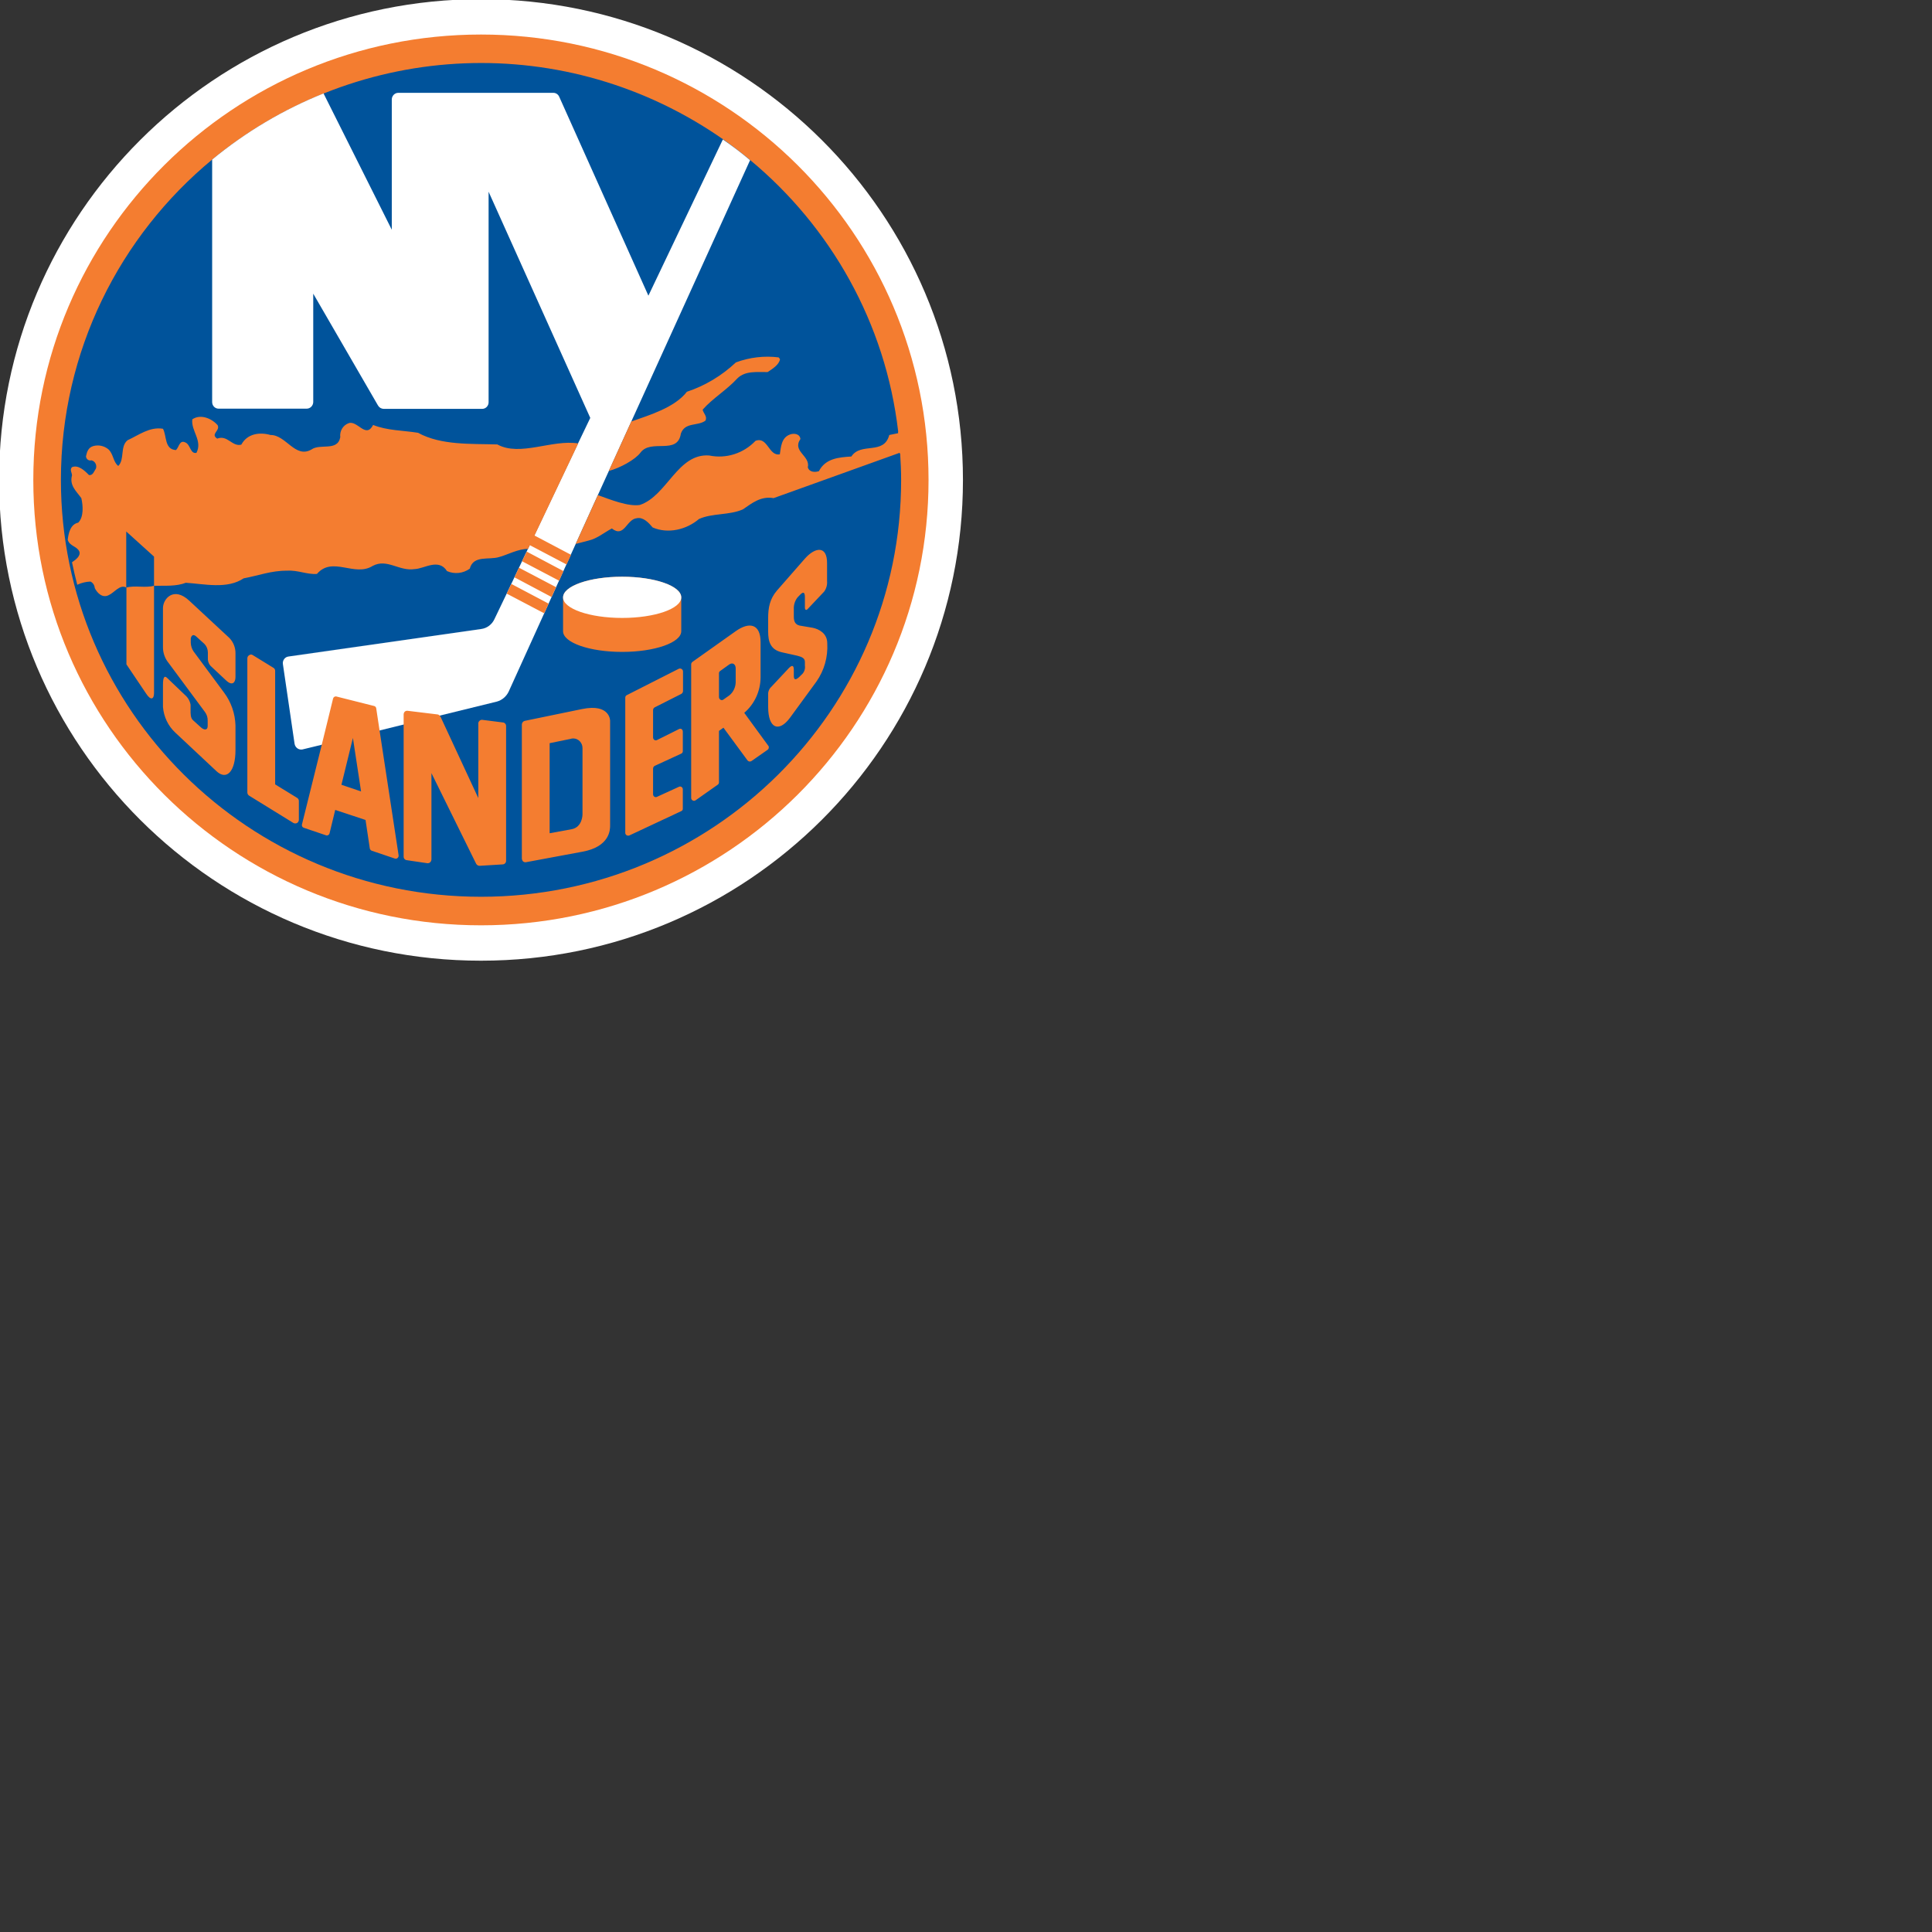 <?xml version="1.0" encoding="UTF-8" standalone="no"?>
<svg
   width="200"
   height="200"
   viewBox="0 0 52.917 52.917"
   version="1.1"
   id="svg8"
   inkscape:version="1.2.1 (9c6d41e410, 2022-07-14)"
   sodipodi:docname="IslandersCircle.svg"
   xmlns:inkscape="http://www.inkscape.org/namespaces/inkscape"
   xmlns:sodipodi="http://sodipodi.sourceforge.net/DTD/sodipodi-0.dtd"
   xmlns="http://www.w3.org/2000/svg"
   xmlns:svg="http://www.w3.org/2000/svg"
   xmlns:rdf="http://www.w3.org/1999/02/22-rdf-syntax-ns#"
   xmlns:cc="http://creativecommons.org/ns#"
   xmlns:dc="http://purl.org/dc/elements/1.1/">
  <rect x="0" y="0" width="52.917" height="52.917" fill="#333333" stroke="none"/>
  <defs
     id="defs2" />
  <sodipodi:namedview
     id="base"
     pagecolor="#ffffff"
     bordercolor="#666666"
     borderopacity="1.0"
     inkscape:pageopacity="0.0"
     inkscape:pageshadow="2"
     inkscape:zoom="2.8"
     inkscape:cx="10.178571"
     inkscape:cy="69.642857"
     inkscape:document-units="mm"
     inkscape:current-layer="layer1"
     inkscape:document-rotation="0"
     showgrid="false"
     units="px"
     inkscape:window-width="1920"
     inkscape:window-height="1017"
     inkscape:window-x="1912"
     inkscape:window-y="-8"
     inkscape:window-maximized="1"
     inkscape:showpageshadow="2"
     inkscape:pagecheckerboard="true"
     inkscape:deskcolor="#d1d1d1" />
  <g
     inkscape:label="Layer 1"
     inkscape:groupmode="layer"
     id="layer1">
    <g
       inkscape:export-ydpi="96.000008"
       inkscape:export-xdpi="96.000008"
       transform="matrix(0.088,0,0,0.091,-11.465,-5.055)"
       id="g882"
       style="clip-rule:evenodd;fill-rule:evenodd"
       inkscape:export-filename="IslandersCircle.png">
      <path
         d="m 280,55.294 c -82.836,0 -150,64.804 -150,144.736 0,79.871 67.164,144.675 150,144.675 82.836,0 150,-64.804 150,-144.675 C 430,120.099 362.836,55.294 280,55.294 Z"
         fill="#ffffff"
         id="path853" />
      <path
         d="m 280,65.944 c -76.966,0 -139.35,60.024 -139.35,134.086 0,74.002 62.384,134.026 139.35,134.026 76.906,0 139.29,-60.024 139.29,-134.026 C 419.29,125.968 356.906,65.944 280,65.944 Z"
         fill="#f47d30"
         id="path855" />
      <path
         d="m 410.334,192.104 c -0.182,-2.239 -0.303,-4.417 -0.545,-6.595 h 0.061 c -3.933,-32.795 -21.057,-61.718 -46.107,-81.807 -2.723,-2.178 -5.506,-4.236 -8.411,-6.232 -48.545,-32.736 -113.126,-30.253 -159.016,6.111 -28.741,22.993 -47.075,57.664 -47.075,96.45 0,69.282 58.511,125.433 130.758,125.433 72.186,0 130.758,-56.152 130.758,-125.433 0,-2.662 -0.121,-5.325 -0.303,-7.987 l -0.121,0.061 z"
         fill="#00539b"
         id="path857" />
      <path
         d="m 267.112,270.946 17.85,-4.236 c 1.576,-0.428 2.897,-1.507 3.63,-2.965 l 11.073,-23.598 9.802,-20.875 6.898,-14.703 3.388,-7.2 7.019,-14.946 36.971,-78.661 c -2.718,-2.218 -5.546,-4.298 -8.471,-6.232 l -23.175,47.015 -27.773,-59.903 c -0.328,-0.704 -1.039,-1.155 -1.815,-1.15 h -48.286 c -1.092,0.009 -1.988,0.905 -1.997,1.997 v 39.209 L 230.988,83.673 c -12.496,4.847 -24.186,11.559 -34.671,19.907 v 72.973 c -0.012,1.084 0.87,1.985 1.954,1.997 h 27.452 c 1.112,0.016 2.04,-0.884 2.057,-1.997 v -32.614 l 20.149,33.643 c 0.366,0.623 1.032,1.014 1.755,1.029 h 30.699 c 1.076,0 1.964,-0.878 1.976,-1.954 v -63.394 l 31.646,68.072 -3.812,7.685 -22.207,45.2 -3.812,7.685 c -0.776,1.624 -2.329,2.743 -4.115,2.965 l -60.024,8.29 c -1.081,0.146 -1.85,1.156 -1.704,2.236 l 0.01,0.064 3.63,23.961 c 0.17,0.999 1.045,1.738 2.058,1.738 l 0.351,-0.03 0.072,-0.013 5.93,-1.392 36.728,-8.774 z"
         fill="#ffffff"
         id="path859" />
      <path
         d="m 248.415,275.363 -1.029,-6.595 c -0.04,-0.36 -0.311,-0.654 -0.666,-0.726 l -11.678,-2.844 c -0.455,-0.138 -0.942,0.121 -1.081,0.576 l -0.008,0.029 -3.509,13.856 -6.172,24.022 c -0.122,0.439 0.138,0.9 0.577,1.022 l 0.028,0.007 6.837,2.239 c 0.237,0.101 0.509,0.079 0.726,-0.061 0.219,-0.105 0.376,-0.307 0.424,-0.545 l 1.755,-7.019 9.439,3.025 1.331,8.592 c 0.078,0.309 0.305,0.559 0.605,0.666 l 7.2,2.36 c 0.294,0.095 0.617,0.025 0.847,-0.182 0.246,-0.207 0.362,-0.531 0.303,-0.847 l -5.93,-37.576 z m 41.993,-46.047 11.557,5.93 1.392,-2.965 -11.557,-5.869 z m 15.248,-1.876 -11.436,-5.869 -1.452,2.904 11.557,5.869 z m -4.599,9.802 -11.618,-5.93 -1.452,2.904 11.678,5.93 z m 28.56,-45.441 c 3.267,-4.296 11.557,0.847 12.586,-5.748 1.271,-3.509 5.204,-2.178 7.624,-3.873 0.726,-1.271 -0.605,-2.178 -0.847,-3.328 3.146,-3.449 7.443,-5.869 10.831,-9.439 2.481,-2.36 6.232,-1.815 9.379,-1.876 1.452,-0.908 3.57,-2.178 3.873,-3.873 l -0.424,-0.545 c -4.495,-0.539 -9.053,-0.02 -13.312,1.513 -4.393,4.001 -9.593,7.014 -15.248,8.834 -3.812,4.78 -11.678,7.019 -17.305,8.955 l -7.019,14.885 c 3.57,-0.908 8.29,-3.449 9.863,-5.506 z m -19.363,-2.783 c -8.108,-1.271 -18.092,4.054 -25.171,0.303 -8.108,-0.242 -17.547,0.303 -24.687,-3.509 -4.72,-0.726 -9.681,-0.666 -13.977,-2.36 -2.239,4.236 -4.841,-1.392 -7.564,-0.545 -1.786,0.582 -2.912,2.374 -2.662,4.236 -0.847,4.357 -6.232,1.815 -8.955,3.691 -5.083,2.844 -7.927,-4.417 -12.767,-4.357 -3.267,-0.908 -7.2,-0.484 -9.076,2.904 -2.844,0.726 -4.296,-3.025 -7.503,-1.815 -2.239,-1.392 1.029,-2.36 0.121,-4.054 -1.815,-1.997 -5.264,-3.449 -7.866,-1.755 -0.484,3.449 3.267,6.414 1.271,10.105 -1.936,0.363 -1.815,-2.481 -3.449,-3.146 -1.815,-0.847 -1.936,1.392 -2.904,2.299 -3.63,-0.182 -2.844,-4.236 -4.054,-6.414 -4.175,-0.666 -7.564,1.936 -11.012,3.449 -2.42,1.876 -0.847,5.809 -2.904,7.745 -1.634,-1.21 -1.452,-3.57 -3.086,-5.022 -1.314,-1.037 -3.042,-1.396 -4.659,-0.968 -1.573,0.424 -1.997,1.694 -2.299,3.086 0.039,0.703 0.629,1.26 1.333,1.26 0.122,0 0.244,-0.016 0.361,-0.049 0.87,0.19 1.497,0.967 1.497,1.859 0,0.212 -0.035,0.422 -0.105,0.622 -0.545,0.726 -0.908,2.178 -2.178,1.936 -1.331,-1.331 -3.328,-3.146 -5.264,-2.36 -0.787,0.726 0,1.694 0,2.481 -0.847,3.025 1.331,4.72 2.904,6.837 0.545,2.299 0.787,5.688 -0.968,7.382 -2.42,0.484 -3.025,3.146 -3.267,5.143 0.605,1.997 2.844,1.876 3.63,3.57 0.424,1.331 -1.089,2.42 -2.299,3.207 0.484,2.239 1.029,4.538 1.634,6.777 1.297,-0.584 2.694,-0.913 4.115,-0.968 0.762,0.354 1.273,1.098 1.331,1.936 0.787,1.573 2.42,3.086 4.296,2.178 1.876,-0.787 3.509,-3.388 5.567,-2.299 v 23.114 l 6.111,8.774 c 1.513,2.239 2.481,1.694 2.481,-0.182 v -32.251 c 3.267,-0.061 6.898,0.242 9.863,-0.908 5.869,0.363 12.888,1.997 18.031,-1.331 4.478,-0.787 8.653,-2.36 13.493,-2.299 3.328,-0.242 6.232,1.21 9.318,0.968 4.841,-5.446 11.678,1.029 17.366,-2.42 4.478,-2.299 8.229,1.694 13.009,0.968 2.965,-0.061 7.503,-3.388 10.105,0.605 2.326,0.989 5.003,0.714 7.079,-0.726 1.15,-4.175 5.99,-2.541 9.137,-3.509 2.118,-0.484 6.232,-2.602 9.016,-2.42 l 0.545,-1.15 11.436,5.809 1.392,-2.904 -11.376,-5.809 13.614,-27.713 z m -23.417,83.985 -6.414,-0.787 c -0.333,-0.05 -0.672,0.063 -0.908,0.303 -0.249,0.208 -0.384,0.523 -0.363,0.847 v 22.388 l -11.799,-24.566 -0.242,-0.242 c -0.159,-0.211 -0.402,-0.343 -0.666,-0.363 l -9.258,-1.089 c -0.323,-0.051 -0.653,0.036 -0.908,0.242 -0.229,0.222 -0.36,0.527 -0.363,0.847 v 42.779 c -0.018,0.56 0.41,1.041 0.968,1.089 l 6.353,0.908 c 0.323,0.051 0.653,-0.036 0.908,-0.242 0.258,-0.233 0.41,-0.561 0.424,-0.908 v -25.958 l 13.917,27.289 c 0.224,0.386 0.643,0.619 1.089,0.605 l 7.2,-0.424 c 0.578,-0.024 1.038,-0.511 1.029,-1.089 v -40.54 c 0.015,-0.559 -0.411,-1.039 -0.968,-1.089 z m 33.885,-58.39 c 3.873,2.965 4.538,-2.783 7.745,-3.086 1.997,-0.424 3.691,1.331 4.962,2.783 4.78,1.997 10.528,0.666 14.401,-2.541 4.115,-1.815 9.439,-1.089 13.675,-2.904 2.844,-1.876 5.567,-4.054 9.56,-3.388 11.799,-4.115 28.62,-9.923 40.904,-14.219 -0.121,-2.178 0.303,-3.57 0,-5.748 l -4.901,0.968 c -1.694,6.172 -8.834,2.057 -11.799,6.474 -3.873,0.242 -8.048,0.545 -10.105,4.417 -1.21,0.363 -2.965,0.363 -3.449,-1.15 0.847,-3.509 -4.962,-4.78 -2.299,-8.532 -0.182,-1.634 -2.118,-1.815 -3.328,-1.331 -2.602,0.968 -2.723,3.691 -3.086,5.93 -3.449,0.666 -3.752,-5.446 -7.564,-4.054 -3.743,3.805 -9.168,5.469 -14.401,4.417 -9.863,-0.726 -13.13,12.162 -21.601,14.885 -3.63,0.545 -9.076,-1.573 -13.07,-2.965 l -6.898,14.703 4.054,-1.029 c 2.662,-0.605 4.72,-2.36 7.2,-3.63 z m 3.207,14.522 c -10.165,0 -18.394,2.783 -18.394,6.232 v 10.165 c 0,3.449 8.229,6.232 18.394,6.232 10.105,0 18.394,-2.783 18.394,-6.232 v -10.226 c 0,-3.388 -8.29,-6.172 -18.394,-6.172 z m 56.878,-5.446 -8.713,9.621 c -2.239,2.541 -2.723,5.204 -2.723,8.229 v 4.115 c 0,2.844 0.605,5.446 4.296,6.232 l 4.78,1.029 c 1.513,0.363 2.36,0.787 2.36,1.876 v 1.089 c 0.167,1.055 -0.25,2.122 -1.089,2.783 -0.726,0.726 -2.36,2.42 -2.36,0.303 v -1.815 c 0,-1.452 -0.605,-1.452 -1.573,-0.484 l -5.446,5.627 c -0.687,0.608 -1.047,1.507 -0.968,2.42 v 3.63 c 0,6.474 3.328,7.745 6.777,3.267 l 8.229,-10.891 c 2.439,-3.34 3.639,-7.428 3.388,-11.557 0,-3.025 -2.662,-4.296 -4.538,-4.659 l -4.054,-0.666 c -1.392,-0.303 -1.815,-1.271 -1.815,-2.662 v -2.178 c -0.088,-1.311 0.324,-2.609 1.15,-3.63 l 0.847,-0.847 c 0.847,-0.847 1.452,-0.847 1.452,0.726 v 3.146 c 0,0.666 0.363,1.029 0.908,0.424 l 5.083,-5.204 c 0.693,-0.918 1.017,-2.062 0.908,-3.207 v -5.264 c 0.061,-5.446 -3.691,-4.962 -6.898,-1.452 z m -18.879,46.41 c 3.187,-2.62 5.049,-6.525 5.083,-10.649 v -10.589 c 0,-5.688 -3.63,-6.172 -7.745,-3.328 l -13.493,9.258 c -0.224,0.175 -0.357,0.442 -0.363,0.726 v 40.177 c -0.018,0.337 0.175,0.651 0.484,0.787 0.287,0.16 0.644,0.137 0.908,-0.061 l 6.837,-4.659 c 0.26,-0.148 0.423,-0.427 0.424,-0.726 v -15.49 l 1.392,-0.968 7.503,9.863 c 0.302,0.351 0.82,0.429 1.21,0.182 l 5.022,-3.388 c 0.208,-0.135 0.342,-0.358 0.363,-0.605 0.065,-0.238 -0.005,-0.493 -0.182,-0.666 l -7.443,-9.863 z m -19.484,-13.191 c -0.273,-0.169 -0.614,-0.192 -0.908,-0.061 l -16.156,7.927 c -0.309,0.135 -0.502,0.45 -0.484,0.787 v 40.601 c -0.026,0.323 0.14,0.631 0.424,0.787 0.26,0.142 0.57,0.164 0.847,0.061 l 16.156,-7.321 c 0.326,-0.115 0.528,-0.445 0.484,-0.787 v -5.748 c 0.007,-0.287 -0.129,-0.56 -0.363,-0.726 -0.251,-0.169 -0.575,-0.193 -0.847,-0.061 l -6.837,3.025 c -0.116,0.057 -0.243,0.087 -0.372,0.087 -0.46,0 -0.839,-0.378 -0.839,-0.839 l 0.001,-0.034 v -7.685 c -0.004,-0.349 0.182,-0.674 0.484,-0.847 l 8.29,-3.691 c 0.332,-0.142 0.529,-0.489 0.484,-0.847 v -5.748 c 0.008,-0.305 -0.126,-0.596 -0.363,-0.787 -0.262,-0.151 -0.585,-0.151 -0.847,0 l -6.777,3.267 c -0.261,0.151 -0.586,0.151 -0.847,0 -0.273,-0.165 -0.436,-0.467 -0.424,-0.787 v -8.229 c 0.013,-0.328 0.197,-0.627 0.484,-0.787 l 8.29,-4.054 c 0.317,-0.167 0.524,-0.489 0.545,-0.847 v -5.93 c -0.016,-0.295 -0.174,-0.567 -0.424,-0.726 z m -30.92,12.041 -17.91,3.57 c -0.515,0.111 -0.891,0.563 -0.908,1.089 v 40.359 c 0.03,0.313 0.157,0.609 0.363,0.847 0.268,0.226 0.625,0.316 0.968,0.242 l 17.487,-3.146 c 8.653,-1.513 8.653,-6.716 8.653,-7.866 v -31.585 c 0,0 0,-5.204 -8.653,-3.509 z m -88.766,26.745 -6.837,-4.054 v -34.127 c 0.024,-0.4 -0.19,-0.781 -0.545,-0.968 l -6.414,-3.812 c -0.322,-0.242 -0.767,-0.242 -1.089,0 -0.369,0.181 -0.605,0.557 -0.605,0.968 v 40.359 c 0.002,0.394 0.209,0.761 0.545,0.968 l 13.796,8.229 c 0.361,0.182 0.789,0.182 1.15,0 0.334,-0.21 0.539,-0.575 0.545,-0.968 v -5.627 c 0.009,-0.397 -0.201,-0.769 -0.545,-0.968 z M 201.701,247.59 189.176,236.335 c -4.841,-4.357 -8.169,-0.545 -8.169,2.239 v 11.678 c -0.027,1.774 0.597,3.496 1.755,4.841 l 11.315,14.764 c 0.574,0.743 0.873,1.663 0.847,2.602 v 1.634 c 0,1.331 -1.15,1.21 -2.057,0.424 l -2.42,-2.118 c -0.908,-0.666 -0.847,-2.057 -0.847,-3.207 v -1.513 c -0.203,-1.138 -0.804,-2.168 -1.694,-2.904 l -5.627,-5.204 c -0.847,-0.787 -1.271,-0.121 -1.271,2.057 v 6.716 c 0.244,2.953 1.609,5.704 3.812,7.685 l 12.888,11.678 c 3.146,2.783 5.869,0.061 5.869,-6.414 v -7.382 c -0.109,-3.602 -1.359,-7.077 -3.57,-9.923 l -9.5,-12.404 c -0.525,-0.768 -0.819,-1.671 -0.847,-2.602 v -1.271 c 0,0 0.303,-1.876 1.815,-0.484 l 2.42,2.118 c 0.682,0.672 1.073,1.584 1.089,2.541 v 1.755 c -0.057,1.032 0.395,2.028 1.21,2.662 l 4.538,4.115 c 1.936,1.694 2.844,0.484 2.844,-1.089 v -6.958 c 0.066,-1.784 -0.615,-3.517 -1.876,-4.78 z"
         fill="#f47d30"
         id="path861" />
      <path
         d="m 178.225,231.857 v -8.774 l -8.653,-7.564 v 16.882 c 2.662,-0.726 5.93,0.182 8.653,-0.545 z m 64.441,61.9 -2.541,-16.095 -3.57,14.098 z m 114.542,-38.181 -2.783,1.936 c -0.245,0.156 -0.384,0.436 -0.363,0.726 v 7.14 c 0.013,0.328 0.197,0.627 0.484,0.787 0.287,0.162 0.644,0.138 0.908,-0.061 l 1.936,-1.331 c 1.155,-0.959 1.839,-2.372 1.876,-3.873 v -4.175 c 0,-1.21 -0.908,-1.936 -2.057,-1.15 z m -49.435,22.388 -6.414,1.271 v 27.108 l 6.837,-1.21 c 3.388,-0.605 3.388,-4.417 3.388,-4.417 v -20.032 c 0,-1.578 -1.298,-2.876 -2.875,-2.876 -0.319,0 -0.635,0.053 -0.937,0.157 z"
         fill="#00539b"
         id="path863" />
      <path
         d="m 342.323,235.367 c 0,3.388 -8.229,6.172 -18.394,6.172 -10.165,0 -18.394,-2.783 -18.394,-6.172 0,-3.449 8.229,-6.232 18.394,-6.232 10.165,0 18.394,2.783 18.394,6.232 z"
         fill="#ffffff"
         id="path865" />
    </g>
  </g>
</svg>
